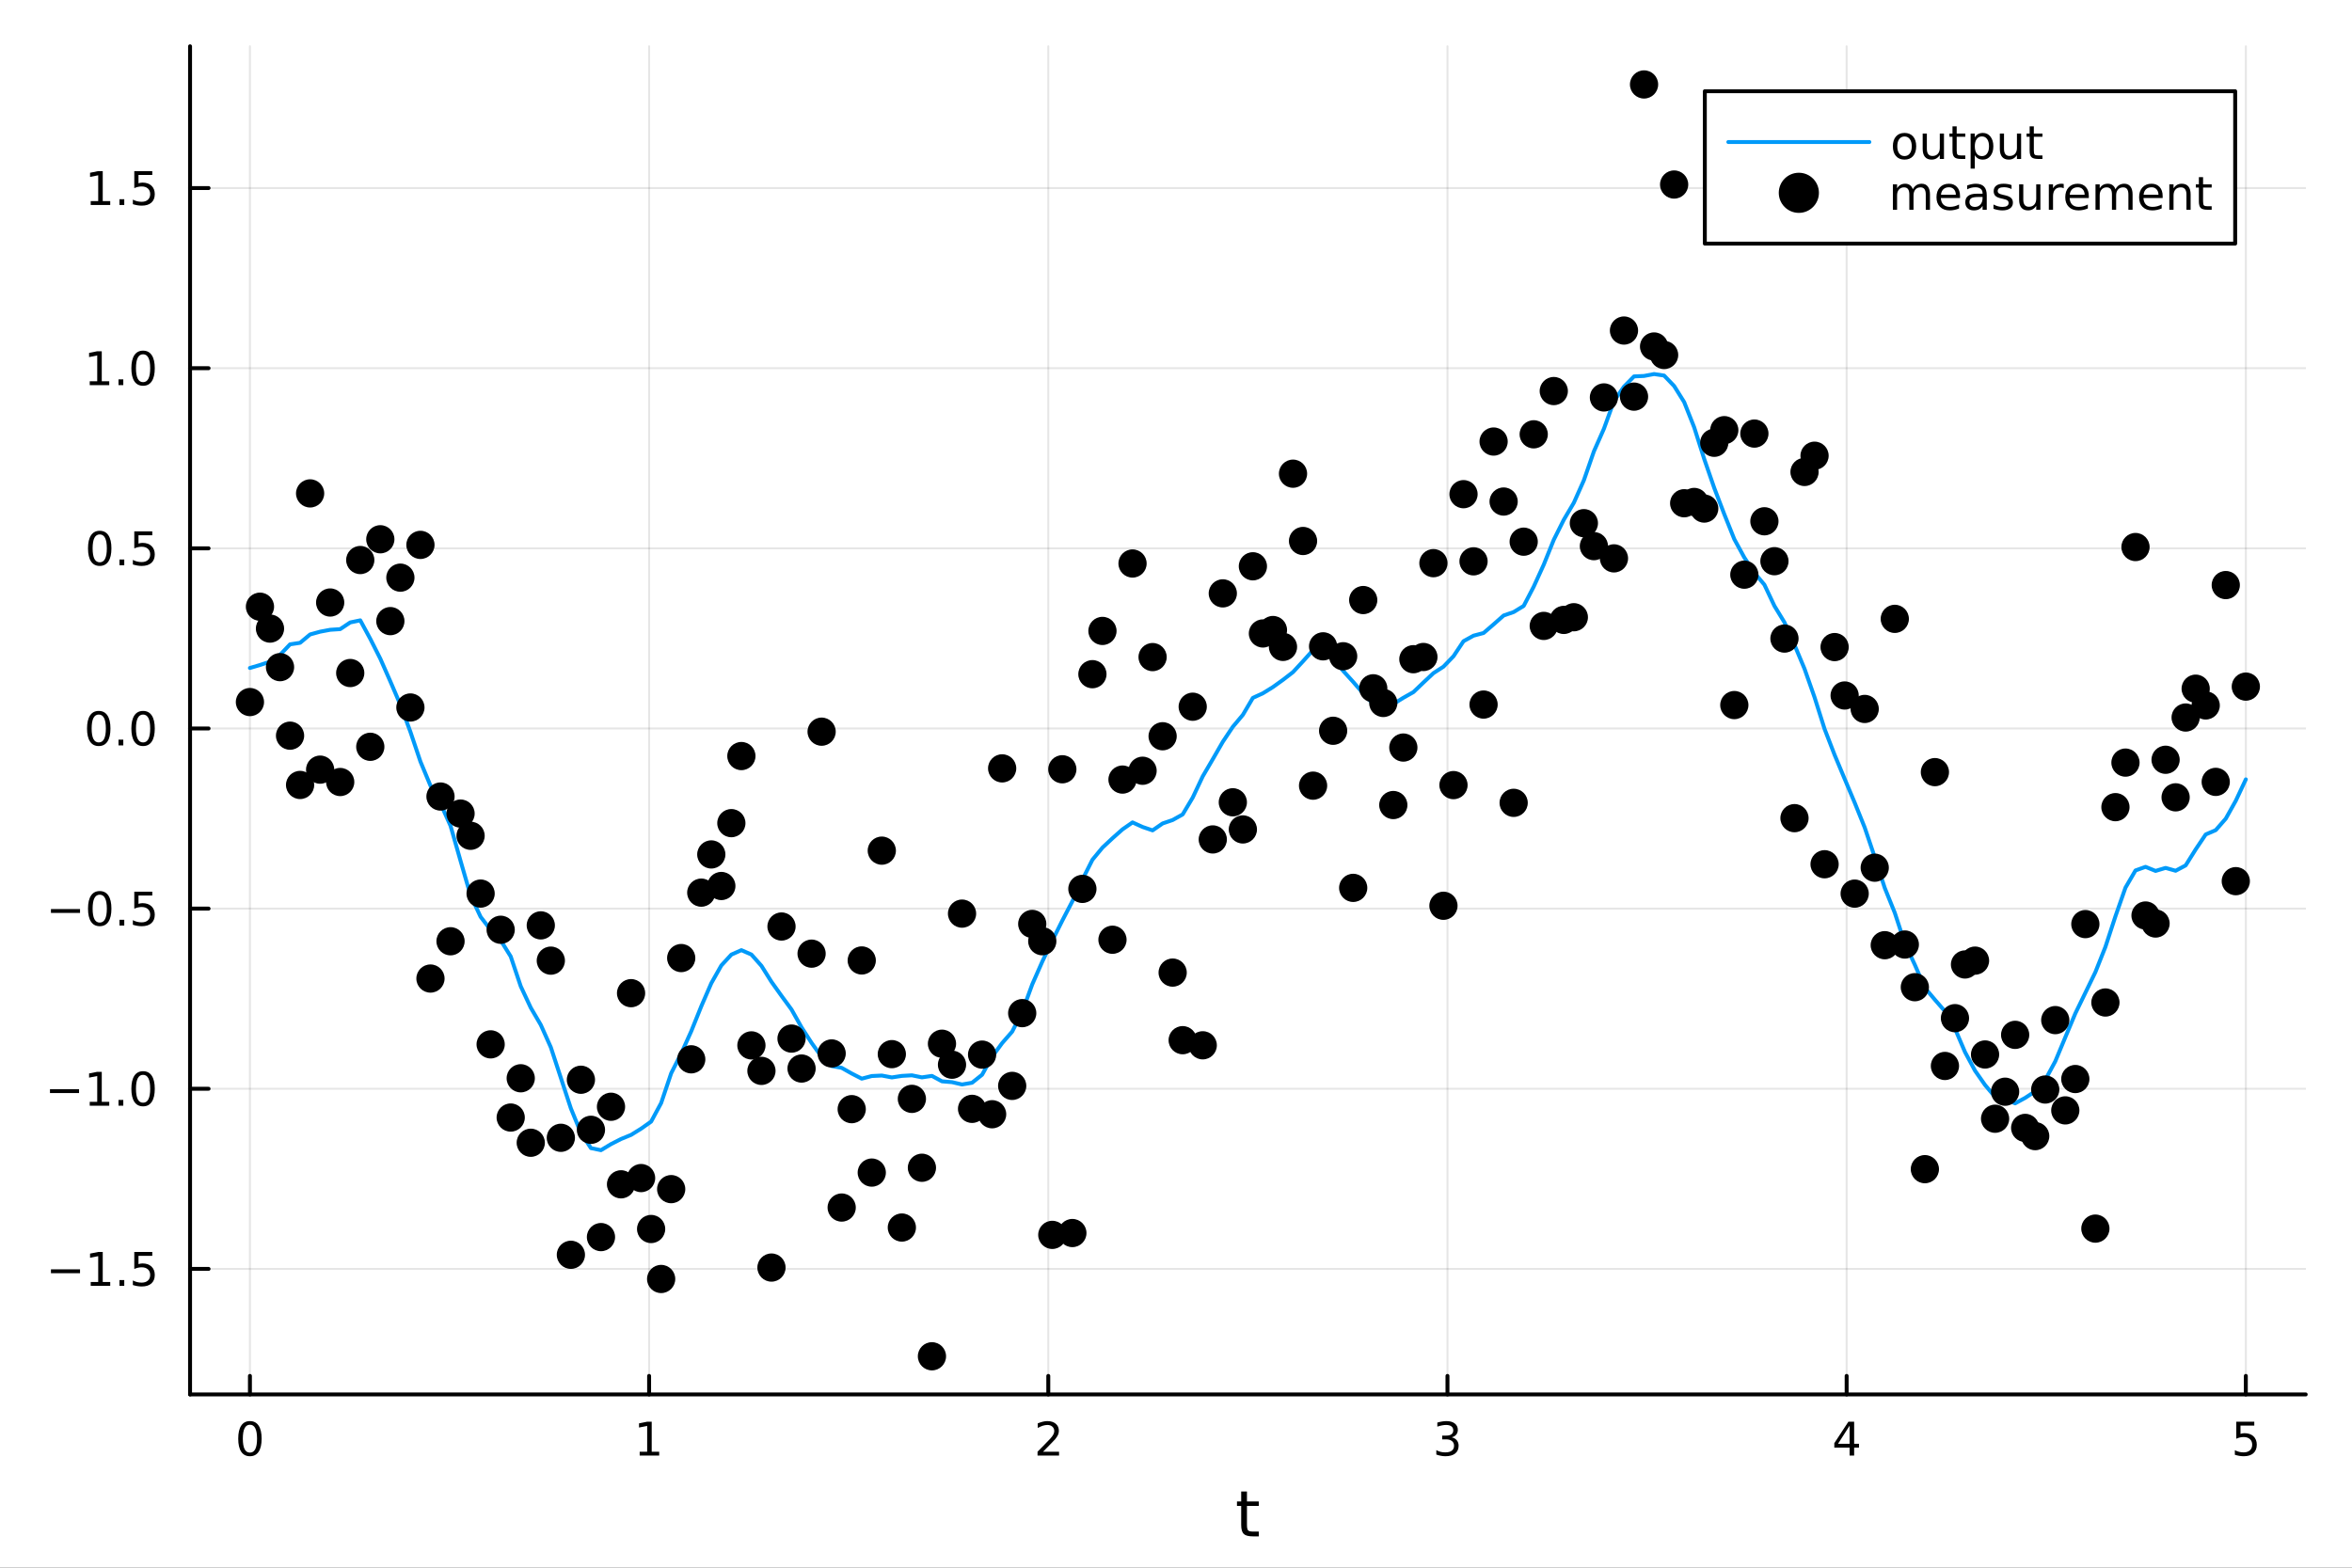 <?xml version="1.0" encoding="utf-8"?>
<svg xmlns="http://www.w3.org/2000/svg" xmlns:xlink="http://www.w3.org/1999/xlink" width="600" height="400" viewBox="0 0 2400 1600">
<rect x="0" y="0" width="2400" height="1600" fill="#333333" stroke="none"/>
<defs>
  <clipPath id="clip890">
    <rect x="0" y="0" width="2400" height="1600"/>
  </clipPath>
</defs>
<path clip-path="url(#clip890)" d="M0 1600 L2400 1600 L2400 0 L0 0  Z" fill="#ffffff" fill-rule="evenodd" fill-opacity="1"/>
<defs>
  <clipPath id="clip891">
    <rect x="480" y="0" width="1681" height="1600"/>
  </clipPath>
</defs>
<path clip-path="url(#clip890)" d="M193.936 1423.18 L2352.76 1423.18 L2352.76 47.244 L193.936 47.244  Z" fill="#ffffff" fill-rule="evenodd" fill-opacity="1"/>
<defs>
  <clipPath id="clip892">
    <rect x="193" y="47" width="2160" height="1377"/>
  </clipPath>
</defs>
<polyline clip-path="url(#clip892)" style="stroke:#000000; stroke-linecap:round; stroke-linejoin:round; stroke-width:2; stroke-opacity:0.1; fill:none" points="255.035,1423.18 255.035,47.244 "/>
<polyline clip-path="url(#clip892)" style="stroke:#000000; stroke-linecap:round; stroke-linejoin:round; stroke-width:2; stroke-opacity:0.1; fill:none" points="662.359,1423.18 662.359,47.244 "/>
<polyline clip-path="url(#clip892)" style="stroke:#000000; stroke-linecap:round; stroke-linejoin:round; stroke-width:2; stroke-opacity:0.1; fill:none" points="1069.68,1423.18 1069.68,47.244 "/>
<polyline clip-path="url(#clip892)" style="stroke:#000000; stroke-linecap:round; stroke-linejoin:round; stroke-width:2; stroke-opacity:0.1; fill:none" points="1477.01,1423.18 1477.01,47.244 "/>
<polyline clip-path="url(#clip892)" style="stroke:#000000; stroke-linecap:round; stroke-linejoin:round; stroke-width:2; stroke-opacity:0.1; fill:none" points="1884.33,1423.18 1884.33,47.244 "/>
<polyline clip-path="url(#clip892)" style="stroke:#000000; stroke-linecap:round; stroke-linejoin:round; stroke-width:2; stroke-opacity:0.1; fill:none" points="2291.66,1423.18 2291.66,47.244 "/>
<polyline clip-path="url(#clip890)" style="stroke:#000000; stroke-linecap:round; stroke-linejoin:round; stroke-width:4; stroke-opacity:1; fill:none" points="193.936,1423.18 2352.76,1423.18 "/>
<polyline clip-path="url(#clip890)" style="stroke:#000000; stroke-linecap:round; stroke-linejoin:round; stroke-width:4; stroke-opacity:1; fill:none" points="255.035,1423.18 255.035,1404.28 "/>
<polyline clip-path="url(#clip890)" style="stroke:#000000; stroke-linecap:round; stroke-linejoin:round; stroke-width:4; stroke-opacity:1; fill:none" points="662.359,1423.18 662.359,1404.28 "/>
<polyline clip-path="url(#clip890)" style="stroke:#000000; stroke-linecap:round; stroke-linejoin:round; stroke-width:4; stroke-opacity:1; fill:none" points="1069.68,1423.18 1069.68,1404.28 "/>
<polyline clip-path="url(#clip890)" style="stroke:#000000; stroke-linecap:round; stroke-linejoin:round; stroke-width:4; stroke-opacity:1; fill:none" points="1477.01,1423.18 1477.01,1404.28 "/>
<polyline clip-path="url(#clip890)" style="stroke:#000000; stroke-linecap:round; stroke-linejoin:round; stroke-width:4; stroke-opacity:1; fill:none" points="1884.33,1423.18 1884.33,1404.28 "/>
<polyline clip-path="url(#clip890)" style="stroke:#000000; stroke-linecap:round; stroke-linejoin:round; stroke-width:4; stroke-opacity:1; fill:none" points="2291.66,1423.18 2291.66,1404.28 "/>
<path clip-path="url(#clip890)" d="M255.035 1454.1 Q251.424 1454.1 249.595 1457.66 Q247.789 1461.2 247.789 1468.33 Q247.789 1475.44 249.595 1479.01 Q251.424 1482.55 255.035 1482.55 Q258.669 1482.55 260.474 1479.01 Q262.303 1475.44 262.303 1468.33 Q262.303 1461.2 260.474 1457.66 Q258.669 1454.1 255.035 1454.1 M255.035 1450.39 Q260.845 1450.39 263.9 1455 Q266.979 1459.58 266.979 1468.33 Q266.979 1477.06 263.9 1481.67 Q260.845 1486.25 255.035 1486.25 Q249.225 1486.25 246.146 1481.67 Q243.09 1477.06 243.09 1468.33 Q243.09 1459.58 246.146 1455 Q249.225 1450.39 255.035 1450.39 Z" fill="#000000" fill-rule="nonzero" fill-opacity="1" /><path clip-path="url(#clip890)" d="M652.741 1481.64 L660.38 1481.64 L660.38 1455.28 L652.07 1456.95 L652.07 1452.69 L660.334 1451.02 L665.01 1451.02 L665.01 1481.64 L672.648 1481.64 L672.648 1485.58 L652.741 1485.58 L652.741 1481.64 Z" fill="#000000" fill-rule="nonzero" fill-opacity="1" /><path clip-path="url(#clip890)" d="M1064.34 1481.64 L1080.66 1481.64 L1080.66 1485.58 L1058.71 1485.58 L1058.71 1481.64 Q1061.37 1478.89 1065.96 1474.26 Q1070.56 1469.61 1071.74 1468.27 Q1073.99 1465.74 1074.87 1464.01 Q1075.77 1462.25 1075.77 1460.56 Q1075.77 1457.8 1073.83 1456.07 Q1071.91 1454.33 1068.8 1454.33 Q1066.61 1454.33 1064.15 1455.09 Q1061.72 1455.86 1058.94 1457.41 L1058.94 1452.69 Q1061.77 1451.55 1064.22 1450.97 Q1066.67 1450.39 1068.71 1450.39 Q1074.08 1450.39 1077.28 1453.08 Q1080.47 1455.77 1080.47 1460.26 Q1080.47 1462.39 1079.66 1464.31 Q1078.87 1466.2 1076.77 1468.8 Q1076.19 1469.47 1073.09 1472.69 Q1069.98 1475.88 1064.34 1481.64 Z" fill="#000000" fill-rule="nonzero" fill-opacity="1" /><path clip-path="url(#clip890)" d="M1481.26 1466.95 Q1484.61 1467.66 1486.49 1469.93 Q1488.39 1472.2 1488.39 1475.53 Q1488.39 1480.65 1484.87 1483.45 Q1481.35 1486.25 1474.87 1486.25 Q1472.69 1486.25 1470.38 1485.81 Q1468.08 1485.39 1465.63 1484.54 L1465.63 1480.02 Q1467.58 1481.16 1469.89 1481.74 Q1472.2 1482.32 1474.73 1482.32 Q1479.13 1482.32 1481.42 1480.58 Q1483.73 1478.84 1483.73 1475.53 Q1483.73 1472.48 1481.58 1470.77 Q1479.45 1469.03 1475.63 1469.03 L1471.6 1469.03 L1471.6 1465.19 L1475.82 1465.19 Q1479.27 1465.19 1481.09 1463.82 Q1482.92 1462.43 1482.92 1459.84 Q1482.92 1457.18 1481.02 1455.77 Q1479.15 1454.33 1475.63 1454.33 Q1473.71 1454.33 1471.51 1454.75 Q1469.31 1455.16 1466.67 1456.04 L1466.67 1451.88 Q1469.33 1451.14 1471.65 1450.77 Q1473.99 1450.39 1476.05 1450.39 Q1481.37 1450.39 1484.47 1452.83 Q1487.58 1455.23 1487.58 1459.35 Q1487.58 1462.22 1485.93 1464.21 Q1484.29 1466.18 1481.26 1466.95 Z" fill="#000000" fill-rule="nonzero" fill-opacity="1" /><path clip-path="url(#clip890)" d="M1887.34 1455.09 L1875.54 1473.54 L1887.34 1473.54 L1887.34 1455.09 M1886.12 1451.02 L1891.99 1451.02 L1891.99 1473.54 L1896.93 1473.54 L1896.93 1477.43 L1891.99 1477.43 L1891.99 1485.58 L1887.34 1485.58 L1887.34 1477.43 L1871.74 1477.43 L1871.74 1472.92 L1886.12 1451.02 Z" fill="#000000" fill-rule="nonzero" fill-opacity="1" /><path clip-path="url(#clip890)" d="M2281.94 1451.02 L2300.29 1451.02 L2300.29 1454.96 L2286.22 1454.96 L2286.22 1463.43 Q2287.24 1463.08 2288.25 1462.92 Q2289.27 1462.73 2290.29 1462.73 Q2296.08 1462.73 2299.46 1465.9 Q2302.84 1469.08 2302.84 1474.49 Q2302.84 1480.07 2299.37 1483.17 Q2295.89 1486.25 2289.57 1486.25 Q2287.4 1486.25 2285.13 1485.88 Q2282.88 1485.51 2280.48 1484.77 L2280.48 1480.07 Q2282.56 1481.2 2284.78 1481.76 Q2287 1482.32 2289.48 1482.32 Q2293.49 1482.32 2295.82 1480.21 Q2298.16 1478.1 2298.16 1474.49 Q2298.16 1470.88 2295.82 1468.77 Q2293.49 1466.67 2289.48 1466.67 Q2287.61 1466.67 2285.73 1467.08 Q2283.88 1467.5 2281.94 1468.38 L2281.94 1451.02 Z" fill="#000000" fill-rule="nonzero" fill-opacity="1" /><path clip-path="url(#clip890)" d="M1272.41 1522.27 L1272.41 1532.4 L1284.47 1532.4 L1284.47 1536.95 L1272.41 1536.95 L1272.41 1556.3 Q1272.41 1560.66 1273.58 1561.9 Q1274.79 1563.14 1278.45 1563.14 L1284.47 1563.14 L1284.47 1568.04 L1278.45 1568.04 Q1271.67 1568.04 1269.1 1565.53 Q1266.52 1562.98 1266.52 1556.3 L1266.52 1536.95 L1262.22 1536.95 L1262.22 1532.4 L1266.52 1532.4 L1266.52 1522.27 L1272.41 1522.27 Z" fill="#000000" fill-rule="nonzero" fill-opacity="1" /><polyline clip-path="url(#clip892)" style="stroke:#000000; stroke-linecap:round; stroke-linejoin:round; stroke-width:2; stroke-opacity:0.1; fill:none" points="193.936,1295.05 2352.76,1295.05 "/>
<polyline clip-path="url(#clip892)" style="stroke:#000000; stroke-linecap:round; stroke-linejoin:round; stroke-width:2; stroke-opacity:0.1; fill:none" points="193.936,1111.2 2352.76,1111.2 "/>
<polyline clip-path="url(#clip892)" style="stroke:#000000; stroke-linecap:round; stroke-linejoin:round; stroke-width:2; stroke-opacity:0.1; fill:none" points="193.936,927.343 2352.76,927.343 "/>
<polyline clip-path="url(#clip892)" style="stroke:#000000; stroke-linecap:round; stroke-linejoin:round; stroke-width:2; stroke-opacity:0.1; fill:none" points="193.936,743.491 2352.76,743.491 "/>
<polyline clip-path="url(#clip892)" style="stroke:#000000; stroke-linecap:round; stroke-linejoin:round; stroke-width:2; stroke-opacity:0.1; fill:none" points="193.936,559.638 2352.76,559.638 "/>
<polyline clip-path="url(#clip892)" style="stroke:#000000; stroke-linecap:round; stroke-linejoin:round; stroke-width:2; stroke-opacity:0.1; fill:none" points="193.936,375.785 2352.76,375.785 "/>
<polyline clip-path="url(#clip892)" style="stroke:#000000; stroke-linecap:round; stroke-linejoin:round; stroke-width:2; stroke-opacity:0.1; fill:none" points="193.936,191.932 2352.76,191.932 "/>
<polyline clip-path="url(#clip890)" style="stroke:#000000; stroke-linecap:round; stroke-linejoin:round; stroke-width:4; stroke-opacity:1; fill:none" points="193.936,1423.18 193.936,47.244 "/>
<polyline clip-path="url(#clip890)" style="stroke:#000000; stroke-linecap:round; stroke-linejoin:round; stroke-width:4; stroke-opacity:1; fill:none" points="193.936,1295.05 212.834,1295.05 "/>
<polyline clip-path="url(#clip890)" style="stroke:#000000; stroke-linecap:round; stroke-linejoin:round; stroke-width:4; stroke-opacity:1; fill:none" points="193.936,1111.2 212.834,1111.2 "/>
<polyline clip-path="url(#clip890)" style="stroke:#000000; stroke-linecap:round; stroke-linejoin:round; stroke-width:4; stroke-opacity:1; fill:none" points="193.936,927.343 212.834,927.343 "/>
<polyline clip-path="url(#clip890)" style="stroke:#000000; stroke-linecap:round; stroke-linejoin:round; stroke-width:4; stroke-opacity:1; fill:none" points="193.936,743.491 212.834,743.491 "/>
<polyline clip-path="url(#clip890)" style="stroke:#000000; stroke-linecap:round; stroke-linejoin:round; stroke-width:4; stroke-opacity:1; fill:none" points="193.936,559.638 212.834,559.638 "/>
<polyline clip-path="url(#clip890)" style="stroke:#000000; stroke-linecap:round; stroke-linejoin:round; stroke-width:4; stroke-opacity:1; fill:none" points="193.936,375.785 212.834,375.785 "/>
<polyline clip-path="url(#clip890)" style="stroke:#000000; stroke-linecap:round; stroke-linejoin:round; stroke-width:4; stroke-opacity:1; fill:none" points="193.936,191.932 212.834,191.932 "/>
<path clip-path="url(#clip890)" d="M51.987 1295.5 L81.663 1295.5 L81.663 1299.44 L51.987 1299.44 L51.987 1295.5 Z" fill="#000000" fill-rule="nonzero" fill-opacity="1" /><path clip-path="url(#clip890)" d="M92.566 1308.39 L100.205 1308.39 L100.205 1282.03 L91.895 1283.69 L91.895 1279.44 L100.159 1277.77 L104.834 1277.77 L104.834 1308.39 L112.473 1308.39 L112.473 1312.33 L92.566 1312.33 L92.566 1308.39 Z" fill="#000000" fill-rule="nonzero" fill-opacity="1" /><path clip-path="url(#clip890)" d="M121.918 1306.45 L126.802 1306.45 L126.802 1312.33 L121.918 1312.33 L121.918 1306.45 Z" fill="#000000" fill-rule="nonzero" fill-opacity="1" /><path clip-path="url(#clip890)" d="M137.033 1277.77 L155.39 1277.77 L155.39 1281.7 L141.316 1281.7 L141.316 1290.18 Q142.334 1289.83 143.353 1289.67 Q144.371 1289.48 145.39 1289.48 Q151.177 1289.48 154.556 1292.65 Q157.936 1295.82 157.936 1301.24 Q157.936 1306.82 154.464 1309.92 Q150.992 1313 144.672 1313 Q142.496 1313 140.228 1312.63 Q137.982 1312.26 135.575 1311.52 L135.575 1306.82 Q137.658 1307.95 139.881 1308.51 Q142.103 1309.06 144.58 1309.06 Q148.584 1309.06 150.922 1306.96 Q153.26 1304.85 153.26 1301.24 Q153.26 1297.63 150.922 1295.52 Q148.584 1293.42 144.58 1293.42 Q142.705 1293.42 140.83 1293.83 Q138.978 1294.25 137.033 1295.13 L137.033 1277.77 Z" fill="#000000" fill-rule="nonzero" fill-opacity="1" /><path clip-path="url(#clip890)" d="M50.992 1111.65 L80.668 1111.65 L80.668 1115.58 L50.992 1115.58 L50.992 1111.65 Z" fill="#000000" fill-rule="nonzero" fill-opacity="1" /><path clip-path="url(#clip890)" d="M91.571 1124.54 L99.21 1124.54 L99.21 1098.18 L90.899 1099.84 L90.899 1095.58 L99.163 1093.92 L103.839 1093.92 L103.839 1124.54 L111.478 1124.54 L111.478 1128.48 L91.571 1128.48 L91.571 1124.54 Z" fill="#000000" fill-rule="nonzero" fill-opacity="1" /><path clip-path="url(#clip890)" d="M120.922 1122.6 L125.807 1122.6 L125.807 1128.48 L120.922 1128.48 L120.922 1122.6 Z" fill="#000000" fill-rule="nonzero" fill-opacity="1" /><path clip-path="url(#clip890)" d="M145.992 1096.99 Q142.381 1096.99 140.552 1100.56 Q138.746 1104.1 138.746 1111.23 Q138.746 1118.34 140.552 1121.9 Q142.381 1125.44 145.992 1125.44 Q149.626 1125.44 151.431 1121.9 Q153.26 1118.34 153.26 1111.23 Q153.26 1104.1 151.431 1100.56 Q149.626 1096.99 145.992 1096.99 M145.992 1093.29 Q151.802 1093.29 154.857 1097.9 Q157.936 1102.48 157.936 1111.23 Q157.936 1119.96 154.857 1124.56 Q151.802 1129.15 145.992 1129.15 Q140.181 1129.15 137.103 1124.56 Q134.047 1119.96 134.047 1111.23 Q134.047 1102.48 137.103 1097.9 Q140.181 1093.29 145.992 1093.29 Z" fill="#000000" fill-rule="nonzero" fill-opacity="1" /><path clip-path="url(#clip890)" d="M51.987 927.795 L81.663 927.795 L81.663 931.73 L51.987 931.73 L51.987 927.795 Z" fill="#000000" fill-rule="nonzero" fill-opacity="1" /><path clip-path="url(#clip890)" d="M101.756 913.142 Q98.145 913.142 96.316 916.707 Q94.51 920.248 94.51 927.378 Q94.51 934.484 96.316 938.049 Q98.145 941.591 101.756 941.591 Q105.39 941.591 107.196 938.049 Q109.024 934.484 109.024 927.378 Q109.024 920.248 107.196 916.707 Q105.39 913.142 101.756 913.142 M101.756 909.438 Q107.566 909.438 110.621 914.045 Q113.7 918.628 113.7 927.378 Q113.7 936.105 110.621 940.711 Q107.566 945.295 101.756 945.295 Q95.946 945.295 92.867 940.711 Q89.811 936.105 89.811 927.378 Q89.811 918.628 92.867 914.045 Q95.946 909.438 101.756 909.438 Z" fill="#000000" fill-rule="nonzero" fill-opacity="1" /><path clip-path="url(#clip890)" d="M121.918 938.744 L126.802 938.744 L126.802 944.623 L121.918 944.623 L121.918 938.744 Z" fill="#000000" fill-rule="nonzero" fill-opacity="1" /><path clip-path="url(#clip890)" d="M137.033 910.063 L155.39 910.063 L155.39 913.998 L141.316 913.998 L141.316 922.471 Q142.334 922.123 143.353 921.961 Q144.371 921.776 145.39 921.776 Q151.177 921.776 154.556 924.947 Q157.936 928.119 157.936 933.535 Q157.936 939.114 154.464 942.216 Q150.992 945.295 144.672 945.295 Q142.496 945.295 140.228 944.924 Q137.982 944.554 135.575 943.813 L135.575 939.114 Q137.658 940.248 139.881 940.804 Q142.103 941.359 144.58 941.359 Q148.584 941.359 150.922 939.253 Q153.26 937.146 153.26 933.535 Q153.26 929.924 150.922 927.818 Q148.584 925.711 144.58 925.711 Q142.705 925.711 140.83 926.128 Q138.978 926.545 137.033 927.424 L137.033 910.063 Z" fill="#000000" fill-rule="nonzero" fill-opacity="1" /><path clip-path="url(#clip890)" d="M100.76 729.289 Q97.149 729.289 95.321 732.854 Q93.515 736.396 93.515 743.525 Q93.515 750.632 95.321 754.196 Q97.149 757.738 100.76 757.738 Q104.395 757.738 106.2 754.196 Q108.029 750.632 108.029 743.525 Q108.029 736.396 106.2 732.854 Q104.395 729.289 100.76 729.289 M100.76 725.586 Q106.571 725.586 109.626 730.192 Q112.705 734.775 112.705 743.525 Q112.705 752.252 109.626 756.858 Q106.571 761.442 100.76 761.442 Q94.95 761.442 91.871 756.858 Q88.816 752.252 88.816 743.525 Q88.816 734.775 91.871 730.192 Q94.95 725.586 100.76 725.586 Z" fill="#000000" fill-rule="nonzero" fill-opacity="1" /><path clip-path="url(#clip890)" d="M120.922 754.891 L125.807 754.891 L125.807 760.771 L120.922 760.771 L120.922 754.891 Z" fill="#000000" fill-rule="nonzero" fill-opacity="1" /><path clip-path="url(#clip890)" d="M145.992 729.289 Q142.381 729.289 140.552 732.854 Q138.746 736.396 138.746 743.525 Q138.746 750.632 140.552 754.196 Q142.381 757.738 145.992 757.738 Q149.626 757.738 151.431 754.196 Q153.26 750.632 153.26 743.525 Q153.26 736.396 151.431 732.854 Q149.626 729.289 145.992 729.289 M145.992 725.586 Q151.802 725.586 154.857 730.192 Q157.936 734.775 157.936 743.525 Q157.936 752.252 154.857 756.858 Q151.802 761.442 145.992 761.442 Q140.181 761.442 137.103 756.858 Q134.047 752.252 134.047 743.525 Q134.047 734.775 137.103 730.192 Q140.181 725.586 145.992 725.586 Z" fill="#000000" fill-rule="nonzero" fill-opacity="1" /><path clip-path="url(#clip890)" d="M101.756 545.436 Q98.145 545.436 96.316 549.001 Q94.51 552.543 94.51 559.672 Q94.51 566.779 96.316 570.344 Q98.145 573.885 101.756 573.885 Q105.39 573.885 107.196 570.344 Q109.024 566.779 109.024 559.672 Q109.024 552.543 107.196 549.001 Q105.39 545.436 101.756 545.436 M101.756 541.733 Q107.566 541.733 110.621 546.339 Q113.7 550.923 113.7 559.672 Q113.7 568.399 110.621 573.006 Q107.566 577.589 101.756 577.589 Q95.946 577.589 92.867 573.006 Q89.811 568.399 89.811 559.672 Q89.811 550.923 92.867 546.339 Q95.946 541.733 101.756 541.733 Z" fill="#000000" fill-rule="nonzero" fill-opacity="1" /><path clip-path="url(#clip890)" d="M121.918 571.038 L126.802 571.038 L126.802 576.918 L121.918 576.918 L121.918 571.038 Z" fill="#000000" fill-rule="nonzero" fill-opacity="1" /><path clip-path="url(#clip890)" d="M137.033 542.358 L155.39 542.358 L155.39 546.293 L141.316 546.293 L141.316 554.765 Q142.334 554.418 143.353 554.256 Q144.371 554.071 145.39 554.071 Q151.177 554.071 154.556 557.242 Q157.936 560.413 157.936 565.83 Q157.936 571.409 154.464 574.51 Q150.992 577.589 144.672 577.589 Q142.496 577.589 140.228 577.219 Q137.982 576.848 135.575 576.108 L135.575 571.409 Q137.658 572.543 139.881 573.098 Q142.103 573.654 144.58 573.654 Q148.584 573.654 150.922 571.547 Q153.26 569.441 153.26 565.83 Q153.26 562.219 150.922 560.112 Q148.584 558.006 144.58 558.006 Q142.705 558.006 140.83 558.422 Q138.978 558.839 137.033 559.719 L137.033 542.358 Z" fill="#000000" fill-rule="nonzero" fill-opacity="1" /><path clip-path="url(#clip890)" d="M91.571 389.13 L99.21 389.13 L99.21 362.764 L90.899 364.431 L90.899 360.172 L99.163 358.505 L103.839 358.505 L103.839 389.13 L111.478 389.13 L111.478 393.065 L91.571 393.065 L91.571 389.13 Z" fill="#000000" fill-rule="nonzero" fill-opacity="1" /><path clip-path="url(#clip890)" d="M120.922 387.185 L125.807 387.185 L125.807 393.065 L120.922 393.065 L120.922 387.185 Z" fill="#000000" fill-rule="nonzero" fill-opacity="1" /><path clip-path="url(#clip890)" d="M145.992 361.584 Q142.381 361.584 140.552 365.148 Q138.746 368.69 138.746 375.82 Q138.746 382.926 140.552 386.491 Q142.381 390.033 145.992 390.033 Q149.626 390.033 151.431 386.491 Q153.26 382.926 153.26 375.82 Q153.26 368.69 151.431 365.148 Q149.626 361.584 145.992 361.584 M145.992 357.88 Q151.802 357.88 154.857 362.486 Q157.936 367.07 157.936 375.82 Q157.936 384.546 154.857 389.153 Q151.802 393.736 145.992 393.736 Q140.181 393.736 137.103 389.153 Q134.047 384.546 134.047 375.82 Q134.047 367.07 137.103 362.486 Q140.181 357.88 145.992 357.88 Z" fill="#000000" fill-rule="nonzero" fill-opacity="1" /><path clip-path="url(#clip890)" d="M92.566 205.277 L100.205 205.277 L100.205 178.911 L91.895 180.578 L91.895 176.319 L100.159 174.652 L104.834 174.652 L104.834 205.277 L112.473 205.277 L112.473 209.212 L92.566 209.212 L92.566 205.277 Z" fill="#000000" fill-rule="nonzero" fill-opacity="1" /><path clip-path="url(#clip890)" d="M121.918 203.333 L126.802 203.333 L126.802 209.212 L121.918 209.212 L121.918 203.333 Z" fill="#000000" fill-rule="nonzero" fill-opacity="1" /><path clip-path="url(#clip890)" d="M137.033 174.652 L155.39 174.652 L155.39 178.587 L141.316 178.587 L141.316 187.06 Q142.334 186.712 143.353 186.55 Q144.371 186.365 145.39 186.365 Q151.177 186.365 154.556 189.536 Q157.936 192.708 157.936 198.124 Q157.936 203.703 154.464 206.805 Q150.992 209.883 144.672 209.883 Q142.496 209.883 140.228 209.513 Q137.982 209.143 135.575 208.402 L135.575 203.703 Q137.658 204.837 139.881 205.393 Q142.103 205.948 144.58 205.948 Q148.584 205.948 150.922 203.842 Q153.26 201.735 153.26 198.124 Q153.26 194.513 150.922 192.407 Q148.584 190.3 144.58 190.3 Q142.705 190.3 140.83 190.717 Q138.978 191.134 137.033 192.013 L137.033 174.652 Z" fill="#000000" fill-rule="nonzero" fill-opacity="1" /><polyline clip-path="url(#clip892)" style="stroke:#009af9; stroke-linecap:round; stroke-linejoin:round; stroke-width:4; stroke-opacity:1; fill:none" points="255.035,681.738 265.269,678.732 275.503,675.294 285.738,668.392 295.972,657.614 306.206,656.061 316.44,647.52 326.675,644.697 336.909,642.767 347.143,642.1 357.378,635.265 367.612,633.132 377.846,652.031 388.08,672.277 398.315,695.476 408.549,719.264 418.783,746.902 429.018,777.285 439.252,801.859 449.486,820.087 459.72,842.815 469.955,878.654 480.189,913.981 490.423,935.74 500.657,949.03 510.892,959.729 521.126,976.155 531.36,1006.6 541.595,1028.49 551.829,1046 562.063,1068.88 572.297,1100.08 582.532,1131.27 592.766,1156.22 603,1171.78 613.235,1173.89 623.469,1167.71 633.703,1162.49 643.937,1158.29 654.172,1151.94 664.406,1144.72 674.64,1125.77 684.875,1095.39 695.109,1075.21 705.343,1052.52 715.577,1027.09 725.812,1003.48 736.046,985.379 746.28,974.287 756.515,969.738 766.749,974.2 776.983,985.725 787.217,1002.04 797.452,1016.38 807.686,1030.35 817.92,1048.55 828.155,1064.39 838.389,1078.66 848.623,1088.06 858.857,1089.86 869.092,1095.64 879.326,1100.89 889.56,1098.21 899.795,1097.71 910.029,1099.63 920.263,1098.08 930.497,1097.49 940.732,1099.57 950.966,1098.08 961.2,1103.62 971.435,1104.46 981.669,1106.84 991.903,1105.07 1002.14,1096.88 1012.37,1078.52 1022.61,1064.58 1032.84,1052.89 1043.07,1032.72 1053.31,1004.67 1063.54,981.477 1073.78,960.033 1084.01,939.524 1094.25,919.842 1104.48,897.808 1114.71,877.49 1124.95,865.102 1135.18,855.54 1145.42,846.458 1155.65,839.348 1165.89,844.007 1176.12,847.491 1186.35,840.424 1196.59,836.914 1206.82,831.189 1217.06,814.012 1227.29,792.341 1237.53,774.845 1247.76,757.087 1257.99,741.764 1268.23,729.587 1278.46,712.239 1288.7,707.559 1298.93,701.218 1309.17,693.853 1319.4,685.963 1329.63,674.89 1339.87,663.446 1350.1,661.613 1360.34,671.488 1370.57,684.696 1380.81,695.946 1391.04,707.772 1401.27,718.55 1411.51,721.109 1421.74,718.543 1431.98,712.171 1442.21,706.401 1452.45,696.624 1462.68,687.026 1472.91,680.423 1483.15,669.78 1493.38,654.422 1503.62,648.765 1513.85,646.053 1524.09,637.239 1534.32,628.188 1544.55,624.652 1554.79,618.392 1565.02,598.74 1575.26,576.294 1585.49,550.896 1595.73,530.439 1605.96,513.143 1616.19,490.173 1626.43,460.694 1636.66,437.567 1646.9,409.349 1657.13,394.601 1667.37,384.163 1677.6,383.707 1687.83,381.762 1698.07,383.301 1708.3,393.976 1718.54,410.379 1728.77,436.15 1739.01,468.487 1749.24,498.035 1759.47,524.794 1769.71,550.33 1779.94,569.053 1790.18,584.586 1800.41,596.768 1810.65,618.447 1820.88,635.196 1831.11,658.151 1841.35,682.596 1851.58,711.667 1861.82,744.023 1872.05,770.456 1882.29,794.933 1892.52,819.181 1902.75,844.553 1912.99,874.837 1923.22,906.254 1933.46,931.633 1943.69,962.749 1953.93,984.7 1964.16,1008.15 1974.39,1020.34 1984.63,1032.1 1994.86,1049.81 2005.1,1073.73 2015.33,1092.74 2025.57,1107.38 2035.8,1119.55 2046.03,1121.81 2056.27,1126.09 2066.5,1120.52 2076.74,1113.8 2086.97,1102.19 2097.21,1083.25 2107.44,1058.71 2117.67,1034.35 2127.91,1013.27 2138.14,992.179 2148.38,966.425 2158.61,935.195 2168.85,905.948 2179.08,888.392 2189.31,884.72 2199.55,888.871 2209.78,885.798 2220.02,888.701 2230.25,883.245 2240.49,866.907 2250.72,851.654 2260.95,847.251 2271.19,835.532 2281.42,817.247 2291.66,795.44 "/>
<circle clip-path="url(#clip892)" cx="255.035" cy="716.534" r="14.4" fill="#000000" fill-rule="evenodd" fill-opacity="1" stroke="none"/>
<circle clip-path="url(#clip892)" cx="265.269" cy="619.206" r="14.4" fill="#000000" fill-rule="evenodd" fill-opacity="1" stroke="none"/>
<circle clip-path="url(#clip892)" cx="275.503" cy="641.544" r="14.4" fill="#000000" fill-rule="evenodd" fill-opacity="1" stroke="none"/>
<circle clip-path="url(#clip892)" cx="285.738" cy="680.897" r="14.4" fill="#000000" fill-rule="evenodd" fill-opacity="1" stroke="none"/>
<circle clip-path="url(#clip892)" cx="295.972" cy="750.841" r="14.4" fill="#000000" fill-rule="evenodd" fill-opacity="1" stroke="none"/>
<circle clip-path="url(#clip892)" cx="306.206" cy="801.142" r="14.4" fill="#000000" fill-rule="evenodd" fill-opacity="1" stroke="none"/>
<circle clip-path="url(#clip892)" cx="316.44" cy="503.567" r="14.4" fill="#000000" fill-rule="evenodd" fill-opacity="1" stroke="none"/>
<circle clip-path="url(#clip892)" cx="326.675" cy="785.506" r="14.4" fill="#000000" fill-rule="evenodd" fill-opacity="1" stroke="none"/>
<circle clip-path="url(#clip892)" cx="336.909" cy="614.934" r="14.4" fill="#000000" fill-rule="evenodd" fill-opacity="1" stroke="none"/>
<circle clip-path="url(#clip892)" cx="347.143" cy="798.138" r="14.4" fill="#000000" fill-rule="evenodd" fill-opacity="1" stroke="none"/>
<circle clip-path="url(#clip892)" cx="357.378" cy="686.895" r="14.4" fill="#000000" fill-rule="evenodd" fill-opacity="1" stroke="none"/>
<circle clip-path="url(#clip892)" cx="367.612" cy="571.584" r="14.4" fill="#000000" fill-rule="evenodd" fill-opacity="1" stroke="none"/>
<circle clip-path="url(#clip892)" cx="377.846" cy="762.193" r="14.4" fill="#000000" fill-rule="evenodd" fill-opacity="1" stroke="none"/>
<circle clip-path="url(#clip892)" cx="388.08" cy="550.386" r="14.4" fill="#000000" fill-rule="evenodd" fill-opacity="1" stroke="none"/>
<circle clip-path="url(#clip892)" cx="398.315" cy="633.924" r="14.4" fill="#000000" fill-rule="evenodd" fill-opacity="1" stroke="none"/>
<circle clip-path="url(#clip892)" cx="408.549" cy="589.562" r="14.4" fill="#000000" fill-rule="evenodd" fill-opacity="1" stroke="none"/>
<circle clip-path="url(#clip892)" cx="418.783" cy="722.073" r="14.4" fill="#000000" fill-rule="evenodd" fill-opacity="1" stroke="none"/>
<circle clip-path="url(#clip892)" cx="429.018" cy="556.122" r="14.4" fill="#000000" fill-rule="evenodd" fill-opacity="1" stroke="none"/>
<circle clip-path="url(#clip892)" cx="439.252" cy="998.719" r="14.4" fill="#000000" fill-rule="evenodd" fill-opacity="1" stroke="none"/>
<circle clip-path="url(#clip892)" cx="449.486" cy="812.952" r="14.4" fill="#000000" fill-rule="evenodd" fill-opacity="1" stroke="none"/>
<circle clip-path="url(#clip892)" cx="459.72" cy="960.659" r="14.4" fill="#000000" fill-rule="evenodd" fill-opacity="1" stroke="none"/>
<circle clip-path="url(#clip892)" cx="469.955" cy="830.347" r="14.4" fill="#000000" fill-rule="evenodd" fill-opacity="1" stroke="none"/>
<circle clip-path="url(#clip892)" cx="480.189" cy="853.008" r="14.4" fill="#000000" fill-rule="evenodd" fill-opacity="1" stroke="none"/>
<circle clip-path="url(#clip892)" cx="490.423" cy="911.998" r="14.4" fill="#000000" fill-rule="evenodd" fill-opacity="1" stroke="none"/>
<circle clip-path="url(#clip892)" cx="500.657" cy="1065.89" r="14.4" fill="#000000" fill-rule="evenodd" fill-opacity="1" stroke="none"/>
<circle clip-path="url(#clip892)" cx="510.892" cy="948.931" r="14.4" fill="#000000" fill-rule="evenodd" fill-opacity="1" stroke="none"/>
<circle clip-path="url(#clip892)" cx="521.126" cy="1140.58" r="14.4" fill="#000000" fill-rule="evenodd" fill-opacity="1" stroke="none"/>
<circle clip-path="url(#clip892)" cx="531.36" cy="1100.5" r="14.4" fill="#000000" fill-rule="evenodd" fill-opacity="1" stroke="none"/>
<circle clip-path="url(#clip892)" cx="541.595" cy="1166.31" r="14.4" fill="#000000" fill-rule="evenodd" fill-opacity="1" stroke="none"/>
<circle clip-path="url(#clip892)" cx="551.829" cy="944.445" r="14.4" fill="#000000" fill-rule="evenodd" fill-opacity="1" stroke="none"/>
<circle clip-path="url(#clip892)" cx="562.063" cy="980.449" r="14.4" fill="#000000" fill-rule="evenodd" fill-opacity="1" stroke="none"/>
<circle clip-path="url(#clip892)" cx="572.297" cy="1161.25" r="14.4" fill="#000000" fill-rule="evenodd" fill-opacity="1" stroke="none"/>
<circle clip-path="url(#clip892)" cx="582.532" cy="1280.66" r="14.4" fill="#000000" fill-rule="evenodd" fill-opacity="1" stroke="none"/>
<circle clip-path="url(#clip892)" cx="592.766" cy="1102" r="14.4" fill="#000000" fill-rule="evenodd" fill-opacity="1" stroke="none"/>
<circle clip-path="url(#clip892)" cx="603" cy="1153.1" r="14.4" fill="#000000" fill-rule="evenodd" fill-opacity="1" stroke="none"/>
<circle clip-path="url(#clip892)" cx="613.235" cy="1262.59" r="14.4" fill="#000000" fill-rule="evenodd" fill-opacity="1" stroke="none"/>
<circle clip-path="url(#clip892)" cx="623.469" cy="1129.57" r="14.4" fill="#000000" fill-rule="evenodd" fill-opacity="1" stroke="none"/>
<circle clip-path="url(#clip892)" cx="633.703" cy="1208.73" r="14.4" fill="#000000" fill-rule="evenodd" fill-opacity="1" stroke="none"/>
<circle clip-path="url(#clip892)" cx="643.937" cy="1013.64" r="14.4" fill="#000000" fill-rule="evenodd" fill-opacity="1" stroke="none"/>
<circle clip-path="url(#clip892)" cx="654.172" cy="1202.36" r="14.4" fill="#000000" fill-rule="evenodd" fill-opacity="1" stroke="none"/>
<circle clip-path="url(#clip892)" cx="664.406" cy="1254.34" r="14.4" fill="#000000" fill-rule="evenodd" fill-opacity="1" stroke="none"/>
<circle clip-path="url(#clip892)" cx="674.64" cy="1305.34" r="14.4" fill="#000000" fill-rule="evenodd" fill-opacity="1" stroke="none"/>
<circle clip-path="url(#clip892)" cx="684.875" cy="1213.65" r="14.4" fill="#000000" fill-rule="evenodd" fill-opacity="1" stroke="none"/>
<circle clip-path="url(#clip892)" cx="695.109" cy="977.808" r="14.4" fill="#000000" fill-rule="evenodd" fill-opacity="1" stroke="none"/>
<circle clip-path="url(#clip892)" cx="705.343" cy="1081.15" r="14.4" fill="#000000" fill-rule="evenodd" fill-opacity="1" stroke="none"/>
<circle clip-path="url(#clip892)" cx="715.577" cy="911.037" r="14.4" fill="#000000" fill-rule="evenodd" fill-opacity="1" stroke="none"/>
<circle clip-path="url(#clip892)" cx="725.812" cy="872.05" r="14.4" fill="#000000" fill-rule="evenodd" fill-opacity="1" stroke="none"/>
<circle clip-path="url(#clip892)" cx="736.046" cy="904.259" r="14.4" fill="#000000" fill-rule="evenodd" fill-opacity="1" stroke="none"/>
<circle clip-path="url(#clip892)" cx="746.28" cy="840.111" r="14.4" fill="#000000" fill-rule="evenodd" fill-opacity="1" stroke="none"/>
<circle clip-path="url(#clip892)" cx="756.515" cy="771.64" r="14.4" fill="#000000" fill-rule="evenodd" fill-opacity="1" stroke="none"/>
<circle clip-path="url(#clip892)" cx="766.749" cy="1066.94" r="14.4" fill="#000000" fill-rule="evenodd" fill-opacity="1" stroke="none"/>
<circle clip-path="url(#clip892)" cx="776.983" cy="1092.95" r="14.4" fill="#000000" fill-rule="evenodd" fill-opacity="1" stroke="none"/>
<circle clip-path="url(#clip892)" cx="787.217" cy="1293.69" r="14.4" fill="#000000" fill-rule="evenodd" fill-opacity="1" stroke="none"/>
<circle clip-path="url(#clip892)" cx="797.452" cy="945.613" r="14.4" fill="#000000" fill-rule="evenodd" fill-opacity="1" stroke="none"/>
<circle clip-path="url(#clip892)" cx="807.686" cy="1060" r="14.4" fill="#000000" fill-rule="evenodd" fill-opacity="1" stroke="none"/>
<circle clip-path="url(#clip892)" cx="817.92" cy="1090.56" r="14.4" fill="#000000" fill-rule="evenodd" fill-opacity="1" stroke="none"/>
<circle clip-path="url(#clip892)" cx="828.155" cy="973.305" r="14.4" fill="#000000" fill-rule="evenodd" fill-opacity="1" stroke="none"/>
<circle clip-path="url(#clip892)" cx="838.389" cy="746.757" r="14.4" fill="#000000" fill-rule="evenodd" fill-opacity="1" stroke="none"/>
<circle clip-path="url(#clip892)" cx="848.623" cy="1075.16" r="14.4" fill="#000000" fill-rule="evenodd" fill-opacity="1" stroke="none"/>
<circle clip-path="url(#clip892)" cx="858.857" cy="1232.43" r="14.4" fill="#000000" fill-rule="evenodd" fill-opacity="1" stroke="none"/>
<circle clip-path="url(#clip892)" cx="869.092" cy="1132.02" r="14.4" fill="#000000" fill-rule="evenodd" fill-opacity="1" stroke="none"/>
<circle clip-path="url(#clip892)" cx="879.326" cy="980.259" r="14.4" fill="#000000" fill-rule="evenodd" fill-opacity="1" stroke="none"/>
<circle clip-path="url(#clip892)" cx="889.56" cy="1196.75" r="14.4" fill="#000000" fill-rule="evenodd" fill-opacity="1" stroke="none"/>
<circle clip-path="url(#clip892)" cx="899.795" cy="868.182" r="14.4" fill="#000000" fill-rule="evenodd" fill-opacity="1" stroke="none"/>
<circle clip-path="url(#clip892)" cx="910.029" cy="1075.87" r="14.4" fill="#000000" fill-rule="evenodd" fill-opacity="1" stroke="none"/>
<circle clip-path="url(#clip892)" cx="920.263" cy="1252.84" r="14.4" fill="#000000" fill-rule="evenodd" fill-opacity="1" stroke="none"/>
<circle clip-path="url(#clip892)" cx="930.497" cy="1121.52" r="14.4" fill="#000000" fill-rule="evenodd" fill-opacity="1" stroke="none"/>
<circle clip-path="url(#clip892)" cx="940.732" cy="1191.82" r="14.4" fill="#000000" fill-rule="evenodd" fill-opacity="1" stroke="none"/>
<circle clip-path="url(#clip892)" cx="950.966" cy="1384.24" r="14.4" fill="#000000" fill-rule="evenodd" fill-opacity="1" stroke="none"/>
<circle clip-path="url(#clip892)" cx="961.2" cy="1065.23" r="14.4" fill="#000000" fill-rule="evenodd" fill-opacity="1" stroke="none"/>
<circle clip-path="url(#clip892)" cx="971.435" cy="1086.66" r="14.4" fill="#000000" fill-rule="evenodd" fill-opacity="1" stroke="none"/>
<circle clip-path="url(#clip892)" cx="981.669" cy="932.457" r="14.4" fill="#000000" fill-rule="evenodd" fill-opacity="1" stroke="none"/>
<circle clip-path="url(#clip892)" cx="991.903" cy="1131.71" r="14.4" fill="#000000" fill-rule="evenodd" fill-opacity="1" stroke="none"/>
<circle clip-path="url(#clip892)" cx="1002.14" cy="1076.36" r="14.4" fill="#000000" fill-rule="evenodd" fill-opacity="1" stroke="none"/>
<circle clip-path="url(#clip892)" cx="1012.37" cy="1137.21" r="14.4" fill="#000000" fill-rule="evenodd" fill-opacity="1" stroke="none"/>
<circle clip-path="url(#clip892)" cx="1022.61" cy="784.209" r="14.4" fill="#000000" fill-rule="evenodd" fill-opacity="1" stroke="none"/>
<circle clip-path="url(#clip892)" cx="1032.84" cy="1108.27" r="14.4" fill="#000000" fill-rule="evenodd" fill-opacity="1" stroke="none"/>
<circle clip-path="url(#clip892)" cx="1043.07" cy="1034.03" r="14.4" fill="#000000" fill-rule="evenodd" fill-opacity="1" stroke="none"/>
<circle clip-path="url(#clip892)" cx="1053.31" cy="942.975" r="14.4" fill="#000000" fill-rule="evenodd" fill-opacity="1" stroke="none"/>
<circle clip-path="url(#clip892)" cx="1063.54" cy="960.62" r="14.4" fill="#000000" fill-rule="evenodd" fill-opacity="1" stroke="none"/>
<circle clip-path="url(#clip892)" cx="1073.78" cy="1260.33" r="14.4" fill="#000000" fill-rule="evenodd" fill-opacity="1" stroke="none"/>
<circle clip-path="url(#clip892)" cx="1084.01" cy="785.128" r="14.4" fill="#000000" fill-rule="evenodd" fill-opacity="1" stroke="none"/>
<circle clip-path="url(#clip892)" cx="1094.25" cy="1258.45" r="14.4" fill="#000000" fill-rule="evenodd" fill-opacity="1" stroke="none"/>
<circle clip-path="url(#clip892)" cx="1104.48" cy="907.219" r="14.4" fill="#000000" fill-rule="evenodd" fill-opacity="1" stroke="none"/>
<circle clip-path="url(#clip892)" cx="1114.71" cy="688.08" r="14.4" fill="#000000" fill-rule="evenodd" fill-opacity="1" stroke="none"/>
<circle clip-path="url(#clip892)" cx="1124.95" cy="643.93" r="14.4" fill="#000000" fill-rule="evenodd" fill-opacity="1" stroke="none"/>
<circle clip-path="url(#clip892)" cx="1135.18" cy="959.109" r="14.4" fill="#000000" fill-rule="evenodd" fill-opacity="1" stroke="none"/>
<circle clip-path="url(#clip892)" cx="1145.42" cy="795.643" r="14.4" fill="#000000" fill-rule="evenodd" fill-opacity="1" stroke="none"/>
<circle clip-path="url(#clip892)" cx="1155.65" cy="575.121" r="14.4" fill="#000000" fill-rule="evenodd" fill-opacity="1" stroke="none"/>
<circle clip-path="url(#clip892)" cx="1165.89" cy="786.639" r="14.4" fill="#000000" fill-rule="evenodd" fill-opacity="1" stroke="none"/>
<circle clip-path="url(#clip892)" cx="1176.12" cy="670.636" r="14.4" fill="#000000" fill-rule="evenodd" fill-opacity="1" stroke="none"/>
<circle clip-path="url(#clip892)" cx="1186.35" cy="751.427" r="14.4" fill="#000000" fill-rule="evenodd" fill-opacity="1" stroke="none"/>
<circle clip-path="url(#clip892)" cx="1196.59" cy="992.64" r="14.4" fill="#000000" fill-rule="evenodd" fill-opacity="1" stroke="none"/>
<circle clip-path="url(#clip892)" cx="1206.82" cy="1061.62" r="14.4" fill="#000000" fill-rule="evenodd" fill-opacity="1" stroke="none"/>
<circle clip-path="url(#clip892)" cx="1217.06" cy="721.287" r="14.4" fill="#000000" fill-rule="evenodd" fill-opacity="1" stroke="none"/>
<circle clip-path="url(#clip892)" cx="1227.29" cy="1066.85" r="14.4" fill="#000000" fill-rule="evenodd" fill-opacity="1" stroke="none"/>
<circle clip-path="url(#clip892)" cx="1237.53" cy="856.735" r="14.4" fill="#000000" fill-rule="evenodd" fill-opacity="1" stroke="none"/>
<circle clip-path="url(#clip892)" cx="1247.76" cy="605.6" r="14.4" fill="#000000" fill-rule="evenodd" fill-opacity="1" stroke="none"/>
<circle clip-path="url(#clip892)" cx="1257.99" cy="818.828" r="14.4" fill="#000000" fill-rule="evenodd" fill-opacity="1" stroke="none"/>
<circle clip-path="url(#clip892)" cx="1268.23" cy="846.527" r="14.4" fill="#000000" fill-rule="evenodd" fill-opacity="1" stroke="none"/>
<circle clip-path="url(#clip892)" cx="1278.46" cy="577.965" r="14.4" fill="#000000" fill-rule="evenodd" fill-opacity="1" stroke="none"/>
<circle clip-path="url(#clip892)" cx="1288.7" cy="646.52" r="14.4" fill="#000000" fill-rule="evenodd" fill-opacity="1" stroke="none"/>
<circle clip-path="url(#clip892)" cx="1298.93" cy="643.011" r="14.4" fill="#000000" fill-rule="evenodd" fill-opacity="1" stroke="none"/>
<circle clip-path="url(#clip892)" cx="1309.17" cy="660.232" r="14.4" fill="#000000" fill-rule="evenodd" fill-opacity="1" stroke="none"/>
<circle clip-path="url(#clip892)" cx="1319.4" cy="483.457" r="14.4" fill="#000000" fill-rule="evenodd" fill-opacity="1" stroke="none"/>
<circle clip-path="url(#clip892)" cx="1329.63" cy="552.139" r="14.4" fill="#000000" fill-rule="evenodd" fill-opacity="1" stroke="none"/>
<circle clip-path="url(#clip892)" cx="1339.87" cy="801.858" r="14.4" fill="#000000" fill-rule="evenodd" fill-opacity="1" stroke="none"/>
<circle clip-path="url(#clip892)" cx="1350.1" cy="659.657" r="14.4" fill="#000000" fill-rule="evenodd" fill-opacity="1" stroke="none"/>
<circle clip-path="url(#clip892)" cx="1360.34" cy="745.831" r="14.4" fill="#000000" fill-rule="evenodd" fill-opacity="1" stroke="none"/>
<circle clip-path="url(#clip892)" cx="1370.57" cy="669.785" r="14.4" fill="#000000" fill-rule="evenodd" fill-opacity="1" stroke="none"/>
<circle clip-path="url(#clip892)" cx="1380.81" cy="906.172" r="14.4" fill="#000000" fill-rule="evenodd" fill-opacity="1" stroke="none"/>
<circle clip-path="url(#clip892)" cx="1391.04" cy="612.419" r="14.4" fill="#000000" fill-rule="evenodd" fill-opacity="1" stroke="none"/>
<circle clip-path="url(#clip892)" cx="1401.27" cy="702.489" r="14.4" fill="#000000" fill-rule="evenodd" fill-opacity="1" stroke="none"/>
<circle clip-path="url(#clip892)" cx="1411.51" cy="717.458" r="14.4" fill="#000000" fill-rule="evenodd" fill-opacity="1" stroke="none"/>
<circle clip-path="url(#clip892)" cx="1421.74" cy="821.634" r="14.4" fill="#000000" fill-rule="evenodd" fill-opacity="1" stroke="none"/>
<circle clip-path="url(#clip892)" cx="1431.98" cy="762.959" r="14.4" fill="#000000" fill-rule="evenodd" fill-opacity="1" stroke="none"/>
<circle clip-path="url(#clip892)" cx="1442.21" cy="672.788" r="14.4" fill="#000000" fill-rule="evenodd" fill-opacity="1" stroke="none"/>
<circle clip-path="url(#clip892)" cx="1452.45" cy="670.537" r="14.4" fill="#000000" fill-rule="evenodd" fill-opacity="1" stroke="none"/>
<circle clip-path="url(#clip892)" cx="1462.68" cy="574.782" r="14.4" fill="#000000" fill-rule="evenodd" fill-opacity="1" stroke="none"/>
<circle clip-path="url(#clip892)" cx="1472.91" cy="924.439" r="14.4" fill="#000000" fill-rule="evenodd" fill-opacity="1" stroke="none"/>
<circle clip-path="url(#clip892)" cx="1483.15" cy="801.286" r="14.4" fill="#000000" fill-rule="evenodd" fill-opacity="1" stroke="none"/>
<circle clip-path="url(#clip892)" cx="1493.38" cy="504.368" r="14.4" fill="#000000" fill-rule="evenodd" fill-opacity="1" stroke="none"/>
<circle clip-path="url(#clip892)" cx="1503.62" cy="572.904" r="14.4" fill="#000000" fill-rule="evenodd" fill-opacity="1" stroke="none"/>
<circle clip-path="url(#clip892)" cx="1513.85" cy="719.085" r="14.4" fill="#000000" fill-rule="evenodd" fill-opacity="1" stroke="none"/>
<circle clip-path="url(#clip892)" cx="1524.09" cy="450.647" r="14.4" fill="#000000" fill-rule="evenodd" fill-opacity="1" stroke="none"/>
<circle clip-path="url(#clip892)" cx="1534.32" cy="511.883" r="14.4" fill="#000000" fill-rule="evenodd" fill-opacity="1" stroke="none"/>
<circle clip-path="url(#clip892)" cx="1544.55" cy="819.386" r="14.4" fill="#000000" fill-rule="evenodd" fill-opacity="1" stroke="none"/>
<circle clip-path="url(#clip892)" cx="1554.79" cy="552.848" r="14.4" fill="#000000" fill-rule="evenodd" fill-opacity="1" stroke="none"/>
<circle clip-path="url(#clip892)" cx="1565.02" cy="443.266" r="14.4" fill="#000000" fill-rule="evenodd" fill-opacity="1" stroke="none"/>
<circle clip-path="url(#clip892)" cx="1575.26" cy="638.811" r="14.4" fill="#000000" fill-rule="evenodd" fill-opacity="1" stroke="none"/>
<circle clip-path="url(#clip892)" cx="1585.49" cy="399.113" r="14.4" fill="#000000" fill-rule="evenodd" fill-opacity="1" stroke="none"/>
<circle clip-path="url(#clip892)" cx="1595.73" cy="632.693" r="14.4" fill="#000000" fill-rule="evenodd" fill-opacity="1" stroke="none"/>
<circle clip-path="url(#clip892)" cx="1605.96" cy="629.954" r="14.4" fill="#000000" fill-rule="evenodd" fill-opacity="1" stroke="none"/>
<circle clip-path="url(#clip892)" cx="1616.19" cy="533.973" r="14.4" fill="#000000" fill-rule="evenodd" fill-opacity="1" stroke="none"/>
<circle clip-path="url(#clip892)" cx="1626.43" cy="557.395" r="14.4" fill="#000000" fill-rule="evenodd" fill-opacity="1" stroke="none"/>
<circle clip-path="url(#clip892)" cx="1636.66" cy="405.621" r="14.4" fill="#000000" fill-rule="evenodd" fill-opacity="1" stroke="none"/>
<circle clip-path="url(#clip892)" cx="1646.9" cy="569.881" r="14.4" fill="#000000" fill-rule="evenodd" fill-opacity="1" stroke="none"/>
<circle clip-path="url(#clip892)" cx="1657.13" cy="337.346" r="14.4" fill="#000000" fill-rule="evenodd" fill-opacity="1" stroke="none"/>
<circle clip-path="url(#clip892)" cx="1667.37" cy="404.808" r="14.4" fill="#000000" fill-rule="evenodd" fill-opacity="1" stroke="none"/>
<circle clip-path="url(#clip892)" cx="1677.6" cy="86.186" r="14.4" fill="#000000" fill-rule="evenodd" fill-opacity="1" stroke="none"/>
<circle clip-path="url(#clip892)" cx="1687.83" cy="353.633" r="14.4" fill="#000000" fill-rule="evenodd" fill-opacity="1" stroke="none"/>
<circle clip-path="url(#clip892)" cx="1698.07" cy="362.32" r="14.4" fill="#000000" fill-rule="evenodd" fill-opacity="1" stroke="none"/>
<circle clip-path="url(#clip892)" cx="1708.3" cy="188.33" r="14.4" fill="#000000" fill-rule="evenodd" fill-opacity="1" stroke="none"/>
<circle clip-path="url(#clip892)" cx="1718.54" cy="513.625" r="14.4" fill="#000000" fill-rule="evenodd" fill-opacity="1" stroke="none"/>
<circle clip-path="url(#clip892)" cx="1728.77" cy="512.299" r="14.4" fill="#000000" fill-rule="evenodd" fill-opacity="1" stroke="none"/>
<circle clip-path="url(#clip892)" cx="1739.01" cy="519.038" r="14.4" fill="#000000" fill-rule="evenodd" fill-opacity="1" stroke="none"/>
<circle clip-path="url(#clip892)" cx="1749.24" cy="451.908" r="14.4" fill="#000000" fill-rule="evenodd" fill-opacity="1" stroke="none"/>
<circle clip-path="url(#clip892)" cx="1759.47" cy="439.037" r="14.4" fill="#000000" fill-rule="evenodd" fill-opacity="1" stroke="none"/>
<circle clip-path="url(#clip892)" cx="1769.71" cy="719.601" r="14.4" fill="#000000" fill-rule="evenodd" fill-opacity="1" stroke="none"/>
<circle clip-path="url(#clip892)" cx="1779.94" cy="586.52" r="14.4" fill="#000000" fill-rule="evenodd" fill-opacity="1" stroke="none"/>
<circle clip-path="url(#clip892)" cx="1790.18" cy="442.515" r="14.4" fill="#000000" fill-rule="evenodd" fill-opacity="1" stroke="none"/>
<circle clip-path="url(#clip892)" cx="1800.41" cy="532.025" r="14.4" fill="#000000" fill-rule="evenodd" fill-opacity="1" stroke="none"/>
<circle clip-path="url(#clip892)" cx="1810.65" cy="572.764" r="14.4" fill="#000000" fill-rule="evenodd" fill-opacity="1" stroke="none"/>
<circle clip-path="url(#clip892)" cx="1820.88" cy="651.731" r="14.4" fill="#000000" fill-rule="evenodd" fill-opacity="1" stroke="none"/>
<circle clip-path="url(#clip892)" cx="1831.11" cy="835.015" r="14.4" fill="#000000" fill-rule="evenodd" fill-opacity="1" stroke="none"/>
<circle clip-path="url(#clip892)" cx="1841.35" cy="481.68" r="14.4" fill="#000000" fill-rule="evenodd" fill-opacity="1" stroke="none"/>
<circle clip-path="url(#clip892)" cx="1851.58" cy="465.113" r="14.4" fill="#000000" fill-rule="evenodd" fill-opacity="1" stroke="none"/>
<circle clip-path="url(#clip892)" cx="1861.82" cy="882.058" r="14.4" fill="#000000" fill-rule="evenodd" fill-opacity="1" stroke="none"/>
<circle clip-path="url(#clip892)" cx="1872.05" cy="660.421" r="14.4" fill="#000000" fill-rule="evenodd" fill-opacity="1" stroke="none"/>
<circle clip-path="url(#clip892)" cx="1882.29" cy="709.82" r="14.4" fill="#000000" fill-rule="evenodd" fill-opacity="1" stroke="none"/>
<circle clip-path="url(#clip892)" cx="1892.52" cy="912.041" r="14.4" fill="#000000" fill-rule="evenodd" fill-opacity="1" stroke="none"/>
<circle clip-path="url(#clip892)" cx="1902.75" cy="723.556" r="14.4" fill="#000000" fill-rule="evenodd" fill-opacity="1" stroke="none"/>
<circle clip-path="url(#clip892)" cx="1912.99" cy="885.575" r="14.4" fill="#000000" fill-rule="evenodd" fill-opacity="1" stroke="none"/>
<circle clip-path="url(#clip892)" cx="1923.22" cy="964.685" r="14.4" fill="#000000" fill-rule="evenodd" fill-opacity="1" stroke="none"/>
<circle clip-path="url(#clip892)" cx="1933.46" cy="631.611" r="14.4" fill="#000000" fill-rule="evenodd" fill-opacity="1" stroke="none"/>
<circle clip-path="url(#clip892)" cx="1943.69" cy="963.993" r="14.4" fill="#000000" fill-rule="evenodd" fill-opacity="1" stroke="none"/>
<circle clip-path="url(#clip892)" cx="1953.93" cy="1007.55" r="14.4" fill="#000000" fill-rule="evenodd" fill-opacity="1" stroke="none"/>
<circle clip-path="url(#clip892)" cx="1964.16" cy="1193.26" r="14.4" fill="#000000" fill-rule="evenodd" fill-opacity="1" stroke="none"/>
<circle clip-path="url(#clip892)" cx="1974.39" cy="788.045" r="14.4" fill="#000000" fill-rule="evenodd" fill-opacity="1" stroke="none"/>
<circle clip-path="url(#clip892)" cx="1984.63" cy="1087.93" r="14.4" fill="#000000" fill-rule="evenodd" fill-opacity="1" stroke="none"/>
<circle clip-path="url(#clip892)" cx="1994.86" cy="1039.16" r="14.4" fill="#000000" fill-rule="evenodd" fill-opacity="1" stroke="none"/>
<circle clip-path="url(#clip892)" cx="2005.1" cy="984.36" r="14.4" fill="#000000" fill-rule="evenodd" fill-opacity="1" stroke="none"/>
<circle clip-path="url(#clip892)" cx="2015.33" cy="980.432" r="14.4" fill="#000000" fill-rule="evenodd" fill-opacity="1" stroke="none"/>
<circle clip-path="url(#clip892)" cx="2025.57" cy="1076.22" r="14.4" fill="#000000" fill-rule="evenodd" fill-opacity="1" stroke="none"/>
<circle clip-path="url(#clip892)" cx="2035.8" cy="1141.79" r="14.4" fill="#000000" fill-rule="evenodd" fill-opacity="1" stroke="none"/>
<circle clip-path="url(#clip892)" cx="2046.03" cy="1114.22" r="14.4" fill="#000000" fill-rule="evenodd" fill-opacity="1" stroke="none"/>
<circle clip-path="url(#clip892)" cx="2056.27" cy="1056.19" r="14.4" fill="#000000" fill-rule="evenodd" fill-opacity="1" stroke="none"/>
<circle clip-path="url(#clip892)" cx="2066.5" cy="1151.16" r="14.4" fill="#000000" fill-rule="evenodd" fill-opacity="1" stroke="none"/>
<circle clip-path="url(#clip892)" cx="2076.74" cy="1159.54" r="14.4" fill="#000000" fill-rule="evenodd" fill-opacity="1" stroke="none"/>
<circle clip-path="url(#clip892)" cx="2086.97" cy="1111.98" r="14.4" fill="#000000" fill-rule="evenodd" fill-opacity="1" stroke="none"/>
<circle clip-path="url(#clip892)" cx="2097.21" cy="1041.14" r="14.4" fill="#000000" fill-rule="evenodd" fill-opacity="1" stroke="none"/>
<circle clip-path="url(#clip892)" cx="2107.44" cy="1133.28" r="14.4" fill="#000000" fill-rule="evenodd" fill-opacity="1" stroke="none"/>
<circle clip-path="url(#clip892)" cx="2117.67" cy="1101.27" r="14.4" fill="#000000" fill-rule="evenodd" fill-opacity="1" stroke="none"/>
<circle clip-path="url(#clip892)" cx="2127.91" cy="943.15" r="14.4" fill="#000000" fill-rule="evenodd" fill-opacity="1" stroke="none"/>
<circle clip-path="url(#clip892)" cx="2138.14" cy="1253.94" r="14.4" fill="#000000" fill-rule="evenodd" fill-opacity="1" stroke="none"/>
<circle clip-path="url(#clip892)" cx="2148.38" cy="1023.16" r="14.4" fill="#000000" fill-rule="evenodd" fill-opacity="1" stroke="none"/>
<circle clip-path="url(#clip892)" cx="2158.61" cy="823.793" r="14.4" fill="#000000" fill-rule="evenodd" fill-opacity="1" stroke="none"/>
<circle clip-path="url(#clip892)" cx="2168.85" cy="778.324" r="14.4" fill="#000000" fill-rule="evenodd" fill-opacity="1" stroke="none"/>
<circle clip-path="url(#clip892)" cx="2179.08" cy="558.313" r="14.4" fill="#000000" fill-rule="evenodd" fill-opacity="1" stroke="none"/>
<circle clip-path="url(#clip892)" cx="2189.31" cy="934.38" r="14.4" fill="#000000" fill-rule="evenodd" fill-opacity="1" stroke="none"/>
<circle clip-path="url(#clip892)" cx="2199.55" cy="942.543" r="14.4" fill="#000000" fill-rule="evenodd" fill-opacity="1" stroke="none"/>
<circle clip-path="url(#clip892)" cx="2209.78" cy="775.426" r="14.4" fill="#000000" fill-rule="evenodd" fill-opacity="1" stroke="none"/>
<circle clip-path="url(#clip892)" cx="2220.02" cy="813.767" r="14.4" fill="#000000" fill-rule="evenodd" fill-opacity="1" stroke="none"/>
<circle clip-path="url(#clip892)" cx="2230.25" cy="732.306" r="14.4" fill="#000000" fill-rule="evenodd" fill-opacity="1" stroke="none"/>
<circle clip-path="url(#clip892)" cx="2240.49" cy="702.88" r="14.4" fill="#000000" fill-rule="evenodd" fill-opacity="1" stroke="none"/>
<circle clip-path="url(#clip892)" cx="2250.72" cy="719.975" r="14.4" fill="#000000" fill-rule="evenodd" fill-opacity="1" stroke="none"/>
<circle clip-path="url(#clip892)" cx="2260.95" cy="797.999" r="14.4" fill="#000000" fill-rule="evenodd" fill-opacity="1" stroke="none"/>
<circle clip-path="url(#clip892)" cx="2271.19" cy="597.138" r="14.4" fill="#000000" fill-rule="evenodd" fill-opacity="1" stroke="none"/>
<circle clip-path="url(#clip892)" cx="2281.42" cy="899.326" r="14.4" fill="#000000" fill-rule="evenodd" fill-opacity="1" stroke="none"/>
<circle clip-path="url(#clip892)" cx="2291.66" cy="700.757" r="14.4" fill="#000000" fill-rule="evenodd" fill-opacity="1" stroke="none"/>
<path clip-path="url(#clip890)" d="M1739.61 248.629 L2280.8 248.629 L2280.8 93.109 L1739.61 93.109  Z" fill="#ffffff" fill-rule="evenodd" fill-opacity="1"/>
<polyline clip-path="url(#clip890)" style="stroke:#000000; stroke-linecap:round; stroke-linejoin:round; stroke-width:4; stroke-opacity:1; fill:none" points="1739.61,248.629 2280.8,248.629 2280.8,93.109 1739.61,93.109 1739.61,248.629 "/>
<polyline clip-path="url(#clip890)" style="stroke:#009af9; stroke-linecap:round; stroke-linejoin:round; stroke-width:4; stroke-opacity:1; fill:none" points="1763.6,144.949 1907.52,144.949 "/>
<path clip-path="url(#clip890)" d="M1943.41 139.289 Q1939.98 139.289 1937.99 141.974 Q1936 144.636 1936 149.289 Q1936 153.942 1937.97 156.627 Q1939.96 159.289 1943.41 159.289 Q1946.81 159.289 1948.8 156.604 Q1950.79 153.918 1950.79 149.289 Q1950.79 144.682 1948.8 141.997 Q1946.81 139.289 1943.41 139.289 M1943.41 135.678 Q1948.96 135.678 1952.13 139.289 Q1955.31 142.9 1955.31 149.289 Q1955.31 155.655 1952.13 159.289 Q1948.96 162.9 1943.41 162.9 Q1937.83 162.9 1934.66 159.289 Q1931.51 155.655 1931.51 149.289 Q1931.51 142.9 1934.66 139.289 Q1937.83 135.678 1943.41 135.678 Z" fill="#000000" fill-rule="nonzero" fill-opacity="1" /><path clip-path="url(#clip890)" d="M1961.93 151.997 L1961.93 136.303 L1966.18 136.303 L1966.18 151.835 Q1966.18 155.516 1967.62 157.368 Q1969.06 159.196 1971.93 159.196 Q1975.37 159.196 1977.37 156.997 Q1979.38 154.798 1979.38 151.002 L1979.38 136.303 L1983.64 136.303 L1983.64 162.229 L1979.38 162.229 L1979.38 158.247 Q1977.83 160.608 1975.77 161.766 Q1973.73 162.9 1971.02 162.9 Q1966.56 162.9 1964.24 160.122 Q1961.93 157.344 1961.93 151.997 M1972.64 135.678 L1972.64 135.678 Z" fill="#000000" fill-rule="nonzero" fill-opacity="1" /><path clip-path="url(#clip890)" d="M1996.62 128.942 L1996.62 136.303 L2005.4 136.303 L2005.4 139.613 L1996.62 139.613 L1996.62 153.687 Q1996.62 156.858 1997.48 157.761 Q1998.36 158.664 2001.02 158.664 L2005.4 158.664 L2005.4 162.229 L2001.02 162.229 Q1996.09 162.229 1994.22 160.4 Q1992.34 158.548 1992.34 153.687 L1992.34 139.613 L1989.22 139.613 L1989.22 136.303 L1992.34 136.303 L1992.34 128.942 L1996.62 128.942 Z" fill="#000000" fill-rule="nonzero" fill-opacity="1" /><path clip-path="url(#clip890)" d="M2015.12 158.34 L2015.12 172.09 L2010.84 172.09 L2010.84 136.303 L2015.12 136.303 L2015.12 140.238 Q2016.46 137.923 2018.5 136.812 Q2020.56 135.678 2023.41 135.678 Q2028.13 135.678 2031.07 139.428 Q2034.03 143.178 2034.03 149.289 Q2034.03 155.4 2031.07 159.15 Q2028.13 162.9 2023.41 162.9 Q2020.56 162.9 2018.5 161.789 Q2016.46 160.655 2015.12 158.34 M2029.61 149.289 Q2029.61 144.59 2027.67 141.928 Q2025.74 139.243 2022.37 139.243 Q2018.99 139.243 2017.04 141.928 Q2015.12 144.59 2015.12 149.289 Q2015.12 153.988 2017.04 156.673 Q2018.99 159.335 2022.37 159.335 Q2025.74 159.335 2027.67 156.673 Q2029.61 153.988 2029.61 149.289 Z" fill="#000000" fill-rule="nonzero" fill-opacity="1" /><path clip-path="url(#clip890)" d="M2040.65 151.997 L2040.65 136.303 L2044.91 136.303 L2044.91 151.835 Q2044.91 155.516 2046.35 157.368 Q2047.78 159.196 2050.65 159.196 Q2054.1 159.196 2056.09 156.997 Q2058.11 154.798 2058.11 151.002 L2058.11 136.303 L2062.36 136.303 L2062.36 162.229 L2058.11 162.229 L2058.11 158.247 Q2056.55 160.608 2054.49 161.766 Q2052.46 162.9 2049.75 162.9 Q2045.28 162.9 2042.97 160.122 Q2040.65 157.344 2040.65 151.997 M2051.37 135.678 L2051.37 135.678 Z" fill="#000000" fill-rule="nonzero" fill-opacity="1" /><path clip-path="url(#clip890)" d="M2075.35 128.942 L2075.35 136.303 L2084.12 136.303 L2084.12 139.613 L2075.35 139.613 L2075.35 153.687 Q2075.35 156.858 2076.21 157.761 Q2077.09 158.664 2079.75 158.664 L2084.12 158.664 L2084.12 162.229 L2079.75 162.229 Q2074.82 162.229 2072.94 160.4 Q2071.07 158.548 2071.07 153.687 L2071.07 139.613 L2067.94 139.613 L2067.94 136.303 L2071.07 136.303 L2071.07 128.942 L2075.35 128.942 Z" fill="#000000" fill-rule="nonzero" fill-opacity="1" /><circle clip-path="url(#clip890)" cx="1835.56" cy="196.789" r="20.48" fill="#000000" fill-rule="evenodd" fill-opacity="1" stroke="none"/>
<path clip-path="url(#clip890)" d="M1951.86 193.12 Q1953.45 190.249 1955.68 188.884 Q1957.9 187.518 1960.91 187.518 Q1964.96 187.518 1967.16 190.365 Q1969.36 193.189 1969.36 198.421 L1969.36 214.069 L1965.07 214.069 L1965.07 198.559 Q1965.07 194.833 1963.75 193.027 Q1962.43 191.222 1959.73 191.222 Q1956.42 191.222 1954.5 193.421 Q1952.57 195.62 1952.57 199.416 L1952.57 214.069 L1948.29 214.069 L1948.29 198.559 Q1948.29 194.809 1946.97 193.027 Q1945.65 191.222 1942.9 191.222 Q1939.63 191.222 1937.71 193.444 Q1935.79 195.643 1935.79 199.416 L1935.79 214.069 L1931.51 214.069 L1931.51 188.143 L1935.79 188.143 L1935.79 192.171 Q1937.25 189.786 1939.29 188.652 Q1941.32 187.518 1944.12 187.518 Q1946.95 187.518 1948.92 188.953 Q1950.91 190.388 1951.86 193.12 Z" fill="#000000" fill-rule="nonzero" fill-opacity="1" /><path clip-path="url(#clip890)" d="M2000.03 200.041 L2000.03 202.124 L1980.44 202.124 Q1980.72 206.522 1983.08 208.837 Q1985.47 211.129 1989.7 211.129 Q1992.16 211.129 1994.45 210.527 Q1996.76 209.925 1999.03 208.721 L1999.03 212.749 Q1996.74 213.721 1994.33 214.231 Q1991.93 214.74 1989.45 214.74 Q1983.25 214.74 1979.61 211.129 Q1976 207.518 1976 201.36 Q1976 194.995 1979.43 191.268 Q1982.87 187.518 1988.71 187.518 Q1993.94 187.518 1996.97 190.897 Q2000.03 194.254 2000.03 200.041 M1995.77 198.791 Q1995.72 195.296 1993.8 193.212 Q1991.9 191.129 1988.75 191.129 Q1985.19 191.129 1983.04 193.143 Q1980.91 195.157 1980.58 198.814 L1995.77 198.791 Z" fill="#000000" fill-rule="nonzero" fill-opacity="1" /><path clip-path="url(#clip890)" d="M2018.8 201.036 Q2013.64 201.036 2011.65 202.217 Q2009.66 203.397 2009.66 206.245 Q2009.66 208.513 2011.14 209.856 Q2012.64 211.175 2015.21 211.175 Q2018.75 211.175 2020.88 208.675 Q2023.04 206.152 2023.04 201.985 L2023.04 201.036 L2018.8 201.036 M2027.3 199.277 L2027.3 214.069 L2023.04 214.069 L2023.04 210.133 Q2021.58 212.495 2019.4 213.629 Q2017.23 214.74 2014.08 214.74 Q2010.1 214.74 2007.74 212.518 Q2005.4 210.272 2005.4 206.522 Q2005.4 202.147 2008.31 199.925 Q2011.25 197.703 2017.06 197.703 L2023.04 197.703 L2023.04 197.286 Q2023.04 194.347 2021.09 192.749 Q2019.17 191.129 2015.68 191.129 Q2013.45 191.129 2011.35 191.661 Q2009.24 192.194 2007.3 193.259 L2007.3 189.323 Q2009.63 188.421 2011.83 187.981 Q2014.03 187.518 2016.12 187.518 Q2021.74 187.518 2024.52 190.434 Q2027.3 193.351 2027.3 199.277 Z" fill="#000000" fill-rule="nonzero" fill-opacity="1" /><path clip-path="url(#clip890)" d="M2052.6 188.907 L2052.6 192.934 Q2050.79 192.009 2048.85 191.546 Q2046.9 191.083 2044.82 191.083 Q2041.65 191.083 2040.05 192.055 Q2038.48 193.027 2038.48 194.971 Q2038.48 196.453 2039.61 197.309 Q2040.74 198.143 2044.17 198.907 L2045.63 199.231 Q2050.17 200.203 2052.06 201.985 Q2053.99 203.745 2053.99 206.916 Q2053.99 210.527 2051.12 212.633 Q2048.27 214.74 2043.27 214.74 Q2041.18 214.74 2038.92 214.323 Q2036.67 213.93 2034.17 213.12 L2034.17 208.721 Q2036.53 209.948 2038.82 210.573 Q2041.12 211.175 2043.36 211.175 Q2046.37 211.175 2047.99 210.157 Q2049.61 209.115 2049.61 207.24 Q2049.61 205.504 2048.43 204.578 Q2047.27 203.652 2043.31 202.796 L2041.83 202.448 Q2037.87 201.615 2036.12 199.902 Q2034.36 198.166 2034.36 195.157 Q2034.36 191.499 2036.95 189.509 Q2039.54 187.518 2044.31 187.518 Q2046.67 187.518 2048.75 187.865 Q2050.84 188.212 2052.6 188.907 Z" fill="#000000" fill-rule="nonzero" fill-opacity="1" /><path clip-path="url(#clip890)" d="M2060.33 203.837 L2060.33 188.143 L2064.59 188.143 L2064.59 203.675 Q2064.59 207.356 2066.02 209.208 Q2067.46 211.036 2070.33 211.036 Q2073.78 211.036 2075.77 208.837 Q2077.78 206.638 2077.78 202.842 L2077.78 188.143 L2082.04 188.143 L2082.04 214.069 L2077.78 214.069 L2077.78 210.087 Q2076.23 212.448 2074.17 213.606 Q2072.13 214.74 2069.43 214.74 Q2064.96 214.74 2062.64 211.962 Q2060.33 209.184 2060.33 203.837 M2071.05 187.518 L2071.05 187.518 Z" fill="#000000" fill-rule="nonzero" fill-opacity="1" /><path clip-path="url(#clip890)" d="M2105.84 192.124 Q2105.12 191.708 2104.26 191.522 Q2103.43 191.314 2102.41 191.314 Q2098.8 191.314 2096.86 193.675 Q2094.93 196.013 2094.93 200.411 L2094.93 214.069 L2090.65 214.069 L2090.65 188.143 L2094.93 188.143 L2094.93 192.171 Q2096.28 189.809 2098.43 188.675 Q2100.58 187.518 2103.66 187.518 Q2104.1 187.518 2104.63 187.587 Q2105.17 187.634 2105.81 187.749 L2105.84 192.124 Z" fill="#000000" fill-rule="nonzero" fill-opacity="1" /><path clip-path="url(#clip890)" d="M2131.44 200.041 L2131.44 202.124 L2111.86 202.124 Q2112.13 206.522 2114.49 208.837 Q2116.88 211.129 2121.11 211.129 Q2123.57 211.129 2125.86 210.527 Q2128.17 209.925 2130.44 208.721 L2130.44 212.749 Q2128.15 213.721 2125.74 214.231 Q2123.34 214.74 2120.86 214.74 Q2114.66 214.74 2111.02 211.129 Q2107.41 207.518 2107.41 201.36 Q2107.41 194.995 2110.84 191.268 Q2114.29 187.518 2120.12 187.518 Q2125.35 187.518 2128.38 190.897 Q2131.44 194.254 2131.44 200.041 M2127.18 198.791 Q2127.13 195.296 2125.21 193.212 Q2123.31 191.129 2120.17 191.129 Q2116.6 191.129 2114.45 193.143 Q2112.32 195.157 2111.99 198.814 L2127.18 198.791 Z" fill="#000000" fill-rule="nonzero" fill-opacity="1" /><path clip-path="url(#clip890)" d="M2158.61 193.12 Q2160.21 190.249 2162.43 188.884 Q2164.66 187.518 2167.67 187.518 Q2171.72 187.518 2173.92 190.365 Q2176.11 193.189 2176.11 198.421 L2176.11 214.069 L2171.83 214.069 L2171.83 198.559 Q2171.83 194.833 2170.51 193.027 Q2169.19 191.222 2166.48 191.222 Q2163.17 191.222 2161.25 193.421 Q2159.33 195.62 2159.33 199.416 L2159.33 214.069 L2155.05 214.069 L2155.05 198.559 Q2155.05 194.809 2153.73 193.027 Q2152.41 191.222 2149.66 191.222 Q2146.39 191.222 2144.47 193.444 Q2142.55 195.643 2142.55 199.416 L2142.55 214.069 L2138.27 214.069 L2138.27 188.143 L2142.55 188.143 L2142.55 192.171 Q2144.01 189.786 2146.05 188.652 Q2148.08 187.518 2150.88 187.518 Q2153.71 187.518 2155.67 188.953 Q2157.67 190.388 2158.61 193.12 Z" fill="#000000" fill-rule="nonzero" fill-opacity="1" /><path clip-path="url(#clip890)" d="M2206.79 200.041 L2206.79 202.124 L2187.2 202.124 Q2187.48 206.522 2189.84 208.837 Q2192.23 211.129 2196.46 211.129 Q2198.92 211.129 2201.21 210.527 Q2203.52 209.925 2205.79 208.721 L2205.79 212.749 Q2203.5 213.721 2201.09 214.231 Q2198.68 214.74 2196.21 214.74 Q2190 214.74 2186.37 211.129 Q2182.76 207.518 2182.76 201.36 Q2182.76 194.995 2186.18 191.268 Q2189.63 187.518 2195.47 187.518 Q2200.7 187.518 2203.73 190.897 Q2206.79 194.254 2206.79 200.041 M2202.53 198.791 Q2202.48 195.296 2200.56 193.212 Q2198.66 191.129 2195.51 191.129 Q2191.95 191.129 2189.79 193.143 Q2187.67 195.157 2187.34 198.814 L2202.53 198.791 Z" fill="#000000" fill-rule="nonzero" fill-opacity="1" /><path clip-path="url(#clip890)" d="M2235.33 198.421 L2235.33 214.069 L2231.07 214.069 L2231.07 198.559 Q2231.07 194.879 2229.63 193.05 Q2228.2 191.222 2225.33 191.222 Q2221.88 191.222 2219.89 193.421 Q2217.9 195.62 2217.9 199.416 L2217.9 214.069 L2213.61 214.069 L2213.61 188.143 L2217.9 188.143 L2217.9 192.171 Q2219.42 189.833 2221.48 188.675 Q2223.57 187.518 2226.28 187.518 Q2230.74 187.518 2233.04 190.296 Q2235.33 193.05 2235.33 198.421 Z" fill="#000000" fill-rule="nonzero" fill-opacity="1" /><path clip-path="url(#clip890)" d="M2248.04 180.782 L2248.04 188.143 L2256.81 188.143 L2256.81 191.453 L2248.04 191.453 L2248.04 205.527 Q2248.04 208.698 2248.89 209.601 Q2249.77 210.504 2252.43 210.504 L2256.81 210.504 L2256.81 214.069 L2252.43 214.069 Q2247.5 214.069 2245.63 212.24 Q2243.75 210.388 2243.75 205.527 L2243.75 191.453 L2240.63 191.453 L2240.63 188.143 L2243.75 188.143 L2243.75 180.782 L2248.04 180.782 Z" fill="#000000" fill-rule="nonzero" fill-opacity="1" /></svg>
